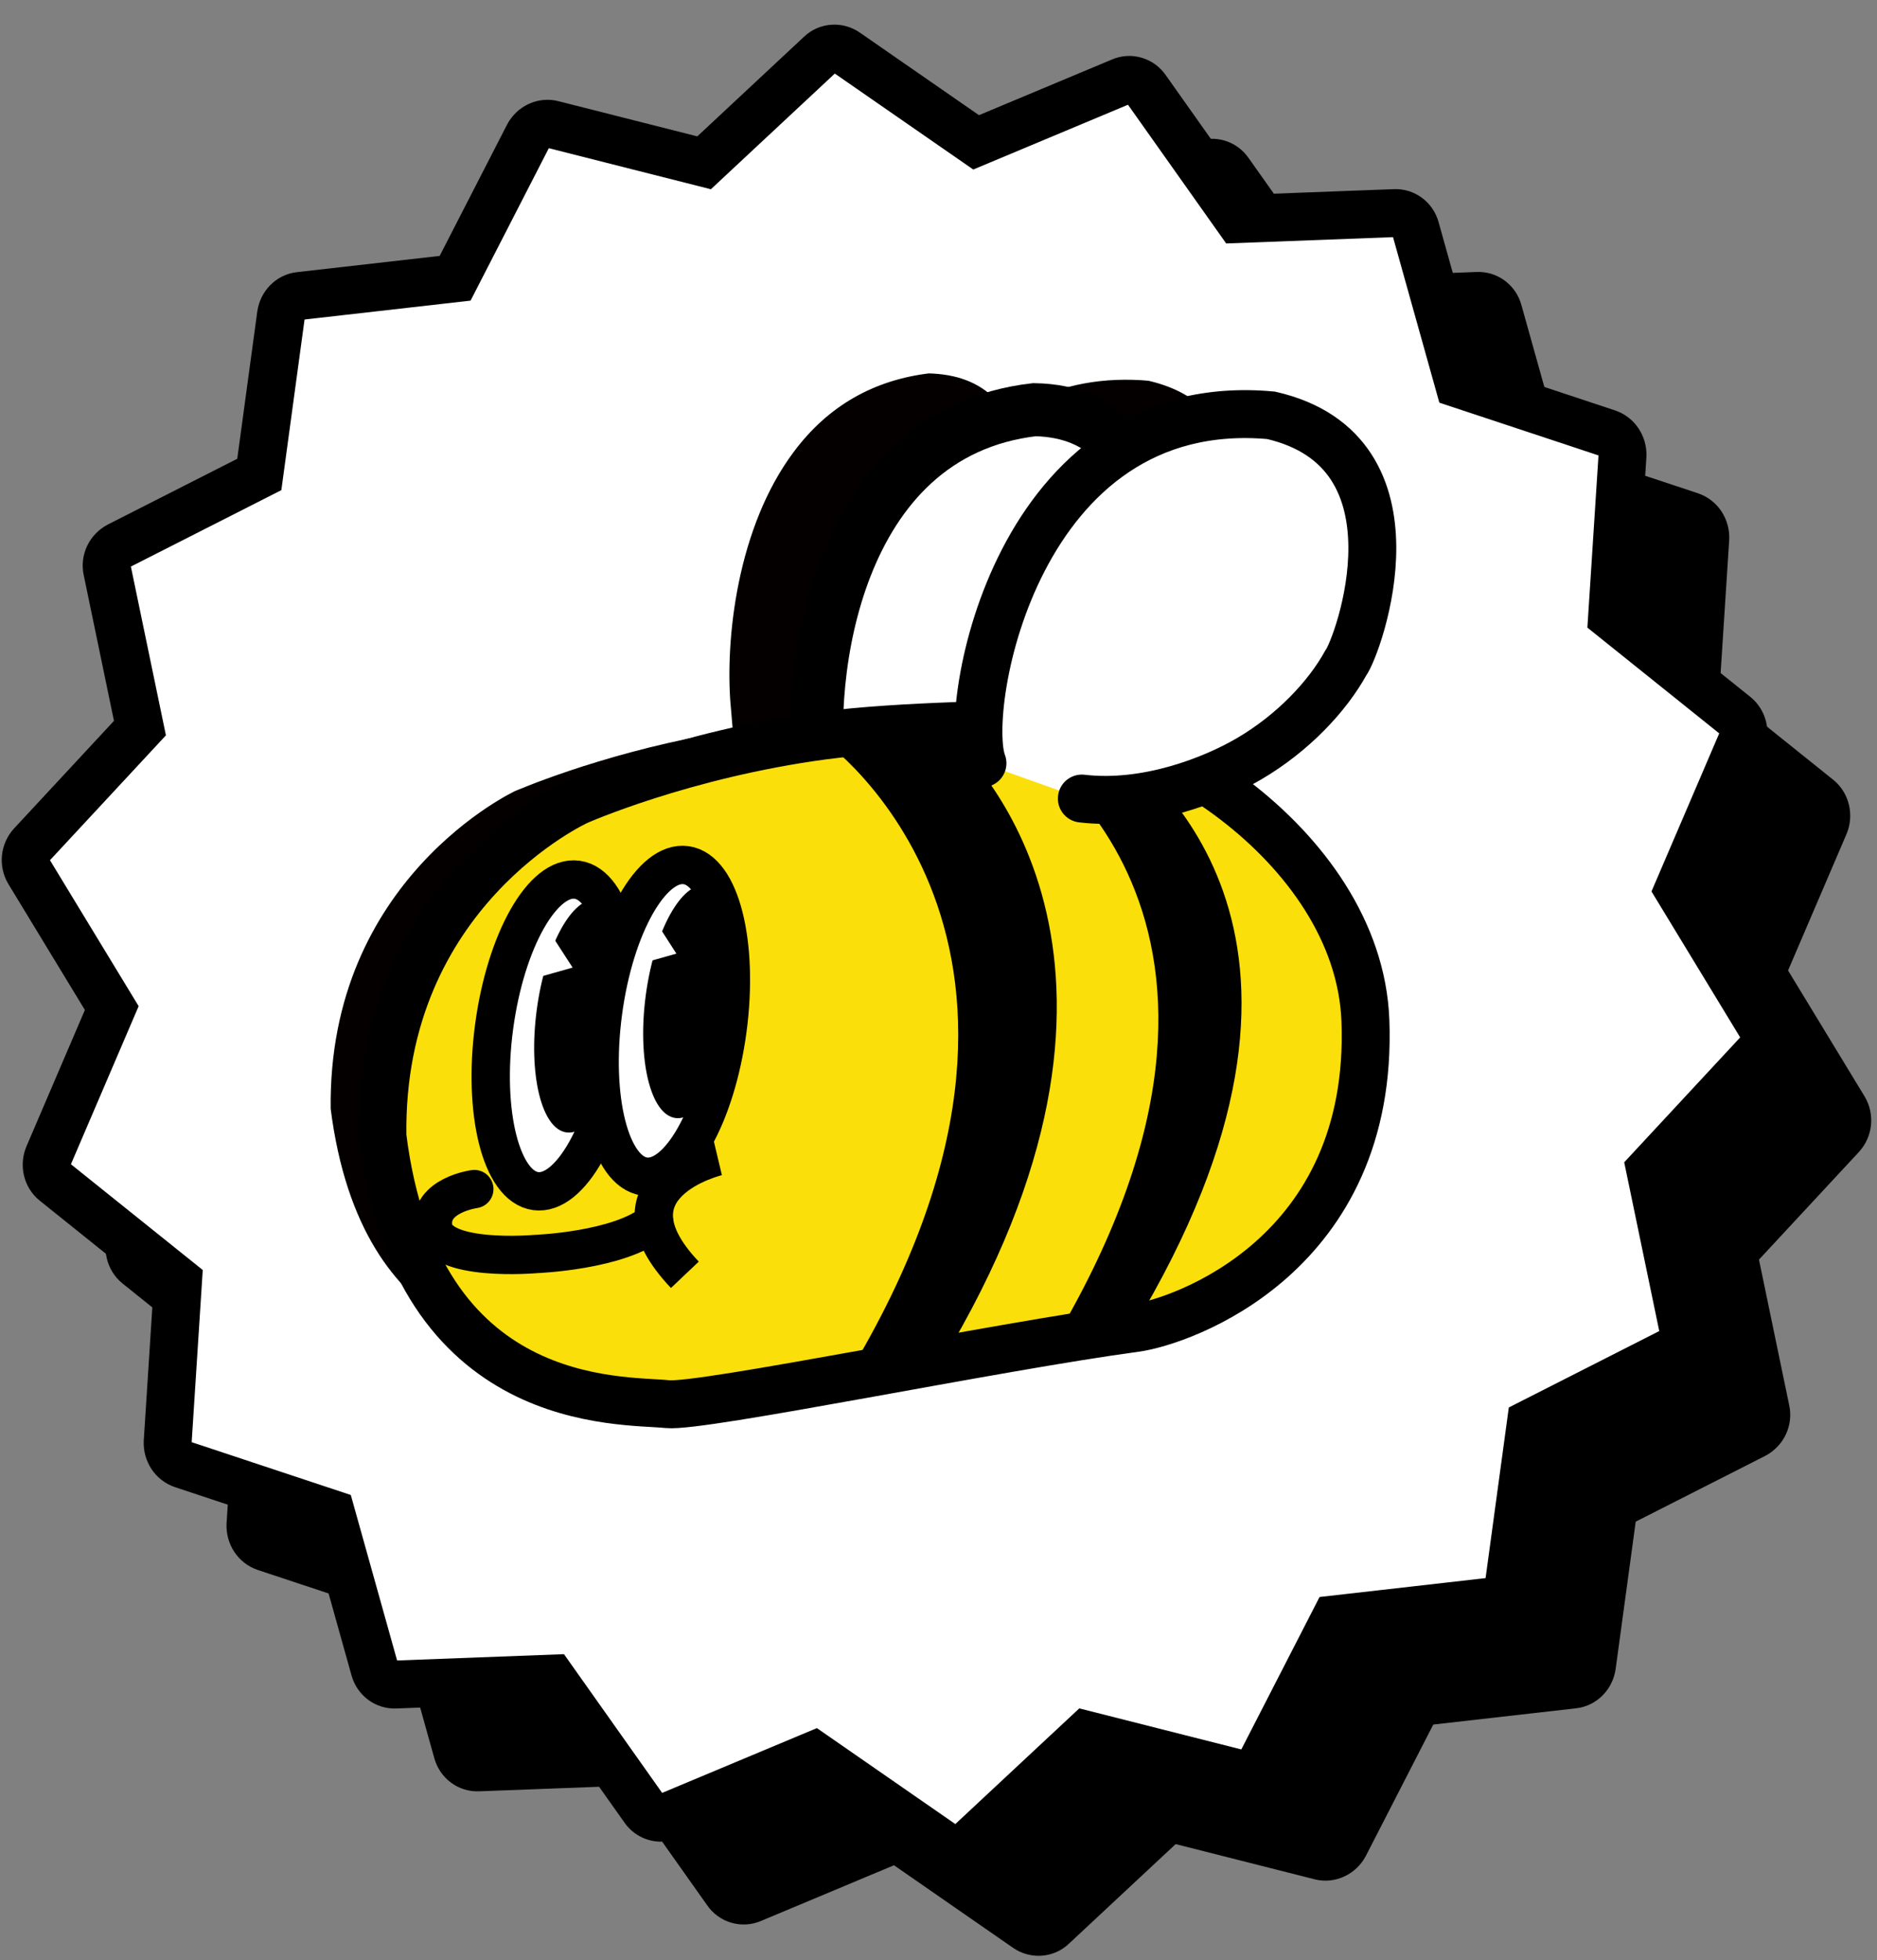 <svg width="68" height="71" viewBox="0 0 68 71" fill="none" xmlns="http://www.w3.org/2000/svg">
<rect x="0" y="0" width="68" height="71" fill="#808080" stroke="none"/>
<path d="M44.524 6.223L47.859 10.932L53.518 10.719C53.872 10.698 54.19 10.934 54.283 11.286L55.856 16.906L61.242 18.691C61.577 18.807 61.789 19.131 61.78 19.496L61.403 25.338L65.872 28.922C66.145 29.142 66.238 29.54 66.097 29.87L63.804 35.22L66.809 40.164C66.992 40.473 66.952 40.867 66.709 41.134L62.783 45.361L63.97 51.077C64.049 51.429 63.878 51.789 63.549 51.963L58.46 54.547L57.672 60.333C57.618 60.696 57.346 60.977 56.992 61.014L51.365 61.654L48.709 66.827C48.539 67.141 48.181 67.314 47.845 67.229L42.346 65.836L38.133 69.767C37.876 70.018 37.478 70.038 37.189 69.833L32.491 66.576L27.235 68.777C26.907 68.92 26.527 68.804 26.329 68.51L22.995 63.8L17.335 64.014C16.981 64.035 16.664 63.799 16.57 63.447L14.997 57.827L9.612 56.041C9.276 55.926 9.064 55.601 9.074 55.237L9.45 49.395L4.982 45.811C4.708 45.591 4.615 45.193 4.757 44.862L7.049 39.513L4.045 34.569C3.862 34.26 3.902 33.866 4.144 33.599L8.07 29.372L6.883 23.656C6.804 23.304 6.976 22.944 7.304 22.77L12.394 20.185L13.181 14.4C13.235 14.037 13.508 13.755 13.862 13.719L19.488 13.079L22.144 7.906C22.314 7.591 22.672 7.419 23.009 7.504L28.508 8.897L32.72 4.966C32.977 4.714 33.375 4.695 33.664 4.9L38.363 8.156L43.619 5.956C43.946 5.812 44.326 5.929 44.524 6.223Z" fill="black" stroke="black" stroke-width="1.736" stroke-miterlimit="10"/>
<path d="M41.524 3.223L44.859 7.933L50.518 7.719C50.872 7.698 51.19 7.934 51.283 8.286L52.856 13.906L58.242 15.691C58.577 15.807 58.789 16.131 58.78 16.496L58.403 22.338L62.872 25.922C63.145 26.142 63.238 26.54 63.097 26.87L60.804 32.22L63.809 37.164C63.992 37.473 63.952 37.867 63.709 38.134L59.783 42.361L60.97 48.077C61.049 48.429 60.878 48.789 60.549 48.963L55.46 51.547L54.672 57.333C54.618 57.696 54.346 57.977 53.992 58.014L48.365 58.654L45.709 63.827C45.539 64.141 45.181 64.314 44.845 64.229L39.346 62.836L35.133 66.767C34.876 67.018 34.478 67.038 34.189 66.833L29.491 63.577L24.235 65.777C23.907 65.92 23.527 65.804 23.329 65.51L19.995 60.8L14.335 61.014C13.981 61.035 13.664 60.799 13.57 60.447L11.997 54.827L6.612 53.041C6.276 52.926 6.064 52.601 6.074 52.237L6.45 46.395L1.982 42.811C1.708 42.591 1.615 42.193 1.757 41.862L4.049 36.513L1.045 31.569C0.862 31.26 0.902 30.866 1.144 30.599L5.07 26.372L3.883 20.656C3.804 20.304 3.976 19.944 4.304 19.77L9.394 17.185L10.181 11.4C10.235 11.037 10.508 10.755 10.862 10.719L16.488 10.079L19.144 4.906C19.314 4.591 19.672 4.419 20.009 4.504L25.508 5.897L29.72 1.966C29.977 1.714 30.375 1.695 30.664 1.9L35.363 5.156L40.619 2.956C40.946 2.812 41.326 2.929 41.524 3.223Z" fill="white" stroke="black" stroke-width="1.736" stroke-miterlimit="10"/>
<path d="M40.081 26.333C40.448 26.164 40.793 25.989 41.093 25.813C42.6 24.918 43.95 23.585 44.663 22.269C44.952 21.884 46.298 18.495 45.351 15.821C44.802 14.26 43.604 13.254 41.755 12.839C39.9 12.667 38.21 12.984 36.725 13.764C35.944 12.987 34.911 12.584 33.603 12.563C31.283 12.83 29.375 13.922 27.978 15.804C25.752 18.784 25.293 23.093 25.515 25.661C21.316 26.436 18.294 27.768 18.259 27.78C18.183 27.813 10.885 31.218 11.02 40.229C12.195 49.636 18.893 50.016 21.094 50.142C21.294 50.153 21.463 50.161 21.598 50.18C21.82 50.203 22.292 50.162 22.955 50.073C24.484 49.868 27.021 49.407 29.824 48.902C33.036 48.32 36.348 47.725 38.605 47.422C40.861 47.119 47.512 44.336 47.196 35.981C47.098 33.291 45.642 30.595 43.098 28.391C42.16 27.583 41.126 26.886 40.08 26.326L40.081 26.333Z" fill="#040000" stroke="white" stroke-width="1.921" stroke-miterlimit="10"/>
<path d="M29.7 28.219C29.176 24.659 30.161 15.686 37.474 14.839C42.912 14.93 41.922 22.3 41.632 22.904C41.091 24.595 39.813 26.552 37.662 27.752" fill="white"/>
<path d="M29.7 28.219C29.176 24.659 30.161 15.686 37.474 14.839C42.912 14.93 41.922 22.3 41.632 22.904C41.091 24.595 39.813 26.552 37.662 27.752" stroke="black" stroke-width="1.921" stroke-miterlimit="10"/>
<path d="M37.206 26.239C41.157 25.708 49.222 30.515 49.466 36.966C49.785 45.463 42.816 47.875 41.122 48.102C36.068 48.781 25.421 50.986 24.181 50.859C22.523 50.683 15.102 51.145 13.855 41.161C13.721 32.277 20.927 29.013 20.927 29.013C20.927 29.013 24.732 27.327 29.808 26.645C32.627 26.267 37.214 26.238 37.214 26.238L37.206 26.239Z" fill="#FADF0B" stroke="black" stroke-width="1.736" stroke-miterlimit="10"/>
<path d="M38.036 48.818C47.532 33.106 36.832 26.885 36.832 26.885C36.832 26.885 40.154 26.71 40.131 26.705C41.811 28.046 49.586 33.983 41.042 48.121" fill="black"/>
<path d="M35.593 27.645C34.836 25.661 36.819 14.204 46.047 15.043C51.785 16.359 49.19 23.432 48.757 24.01C48.082 25.23 46.841 26.549 45.265 27.476C43.941 28.256 41.523 29.199 39.193 28.924" fill="white"/>
<path d="M35.593 27.645C34.836 25.661 36.819 14.204 46.047 15.043C51.785 16.359 49.19 23.432 48.757 24.01C48.082 25.23 46.841 26.549 45.265 27.476C43.941 28.256 41.523 29.199 39.193 28.924" stroke="black" stroke-width="1.736" stroke-miterlimit="10" stroke-linecap="round"/>
<path d="M22.41 37.819C22.826 34.705 22.154 32.039 20.909 31.865C19.664 31.69 18.317 34.074 17.901 37.188C17.485 40.302 18.158 42.968 19.403 43.142C20.648 43.316 21.995 40.933 22.41 37.819Z" fill="white" stroke="black" stroke-width="1.389" stroke-miterlimit="10"/>
<path d="M22.716 37.027C23.027 34.698 22.547 32.707 21.644 32.58C20.741 32.454 19.757 34.24 19.446 36.569C19.135 38.899 19.615 40.89 20.518 41.016C21.421 41.142 22.405 39.357 22.716 37.027Z" fill="black"/>
<path d="M26.356 37.292C26.772 34.178 26.099 31.512 24.854 31.337C23.609 31.163 22.262 33.546 21.847 36.66C21.431 39.774 22.103 42.44 23.348 42.614C24.593 42.789 25.94 40.406 26.356 37.292Z" fill="white" stroke="black" stroke-width="1.389" stroke-miterlimit="10"/>
<path d="M26.665 36.506C26.977 34.176 26.497 32.185 25.594 32.059C24.691 31.933 23.706 33.718 23.395 36.048C23.084 38.377 23.564 40.368 24.467 40.495C25.37 40.621 26.354 38.835 26.665 36.506Z" fill="black"/>
<path d="M17.183 43.069C17.183 43.069 15.547 43.289 15.693 44.444C15.857 45.74 19.417 45.42 19.417 45.42C19.417 45.42 22.445 45.307 23.698 44.258" stroke="black" stroke-width="1.389" stroke-linecap="round" stroke-linejoin="round"/>
<path d="M25.992 41.889C25.992 41.889 21.714 42.907 24.811 46.174" stroke="black" stroke-width="1.389" stroke-linejoin="round"/>
<path d="M19.514 35.394L20.745 35.047L19.853 33.669L19.514 35.394Z" fill="white"/>
<path d="M23.279 34.886L24.504 34.541L23.618 33.161L23.279 34.886Z" fill="white"/>
<path d="M30.719 49.801C40.215 34.09 29.805 26.797 29.805 26.797C29.805 26.797 34.093 26.38 34.063 26.376C35.743 27.717 42.638 35.218 34.101 49.347" fill="black"/>
</svg>
